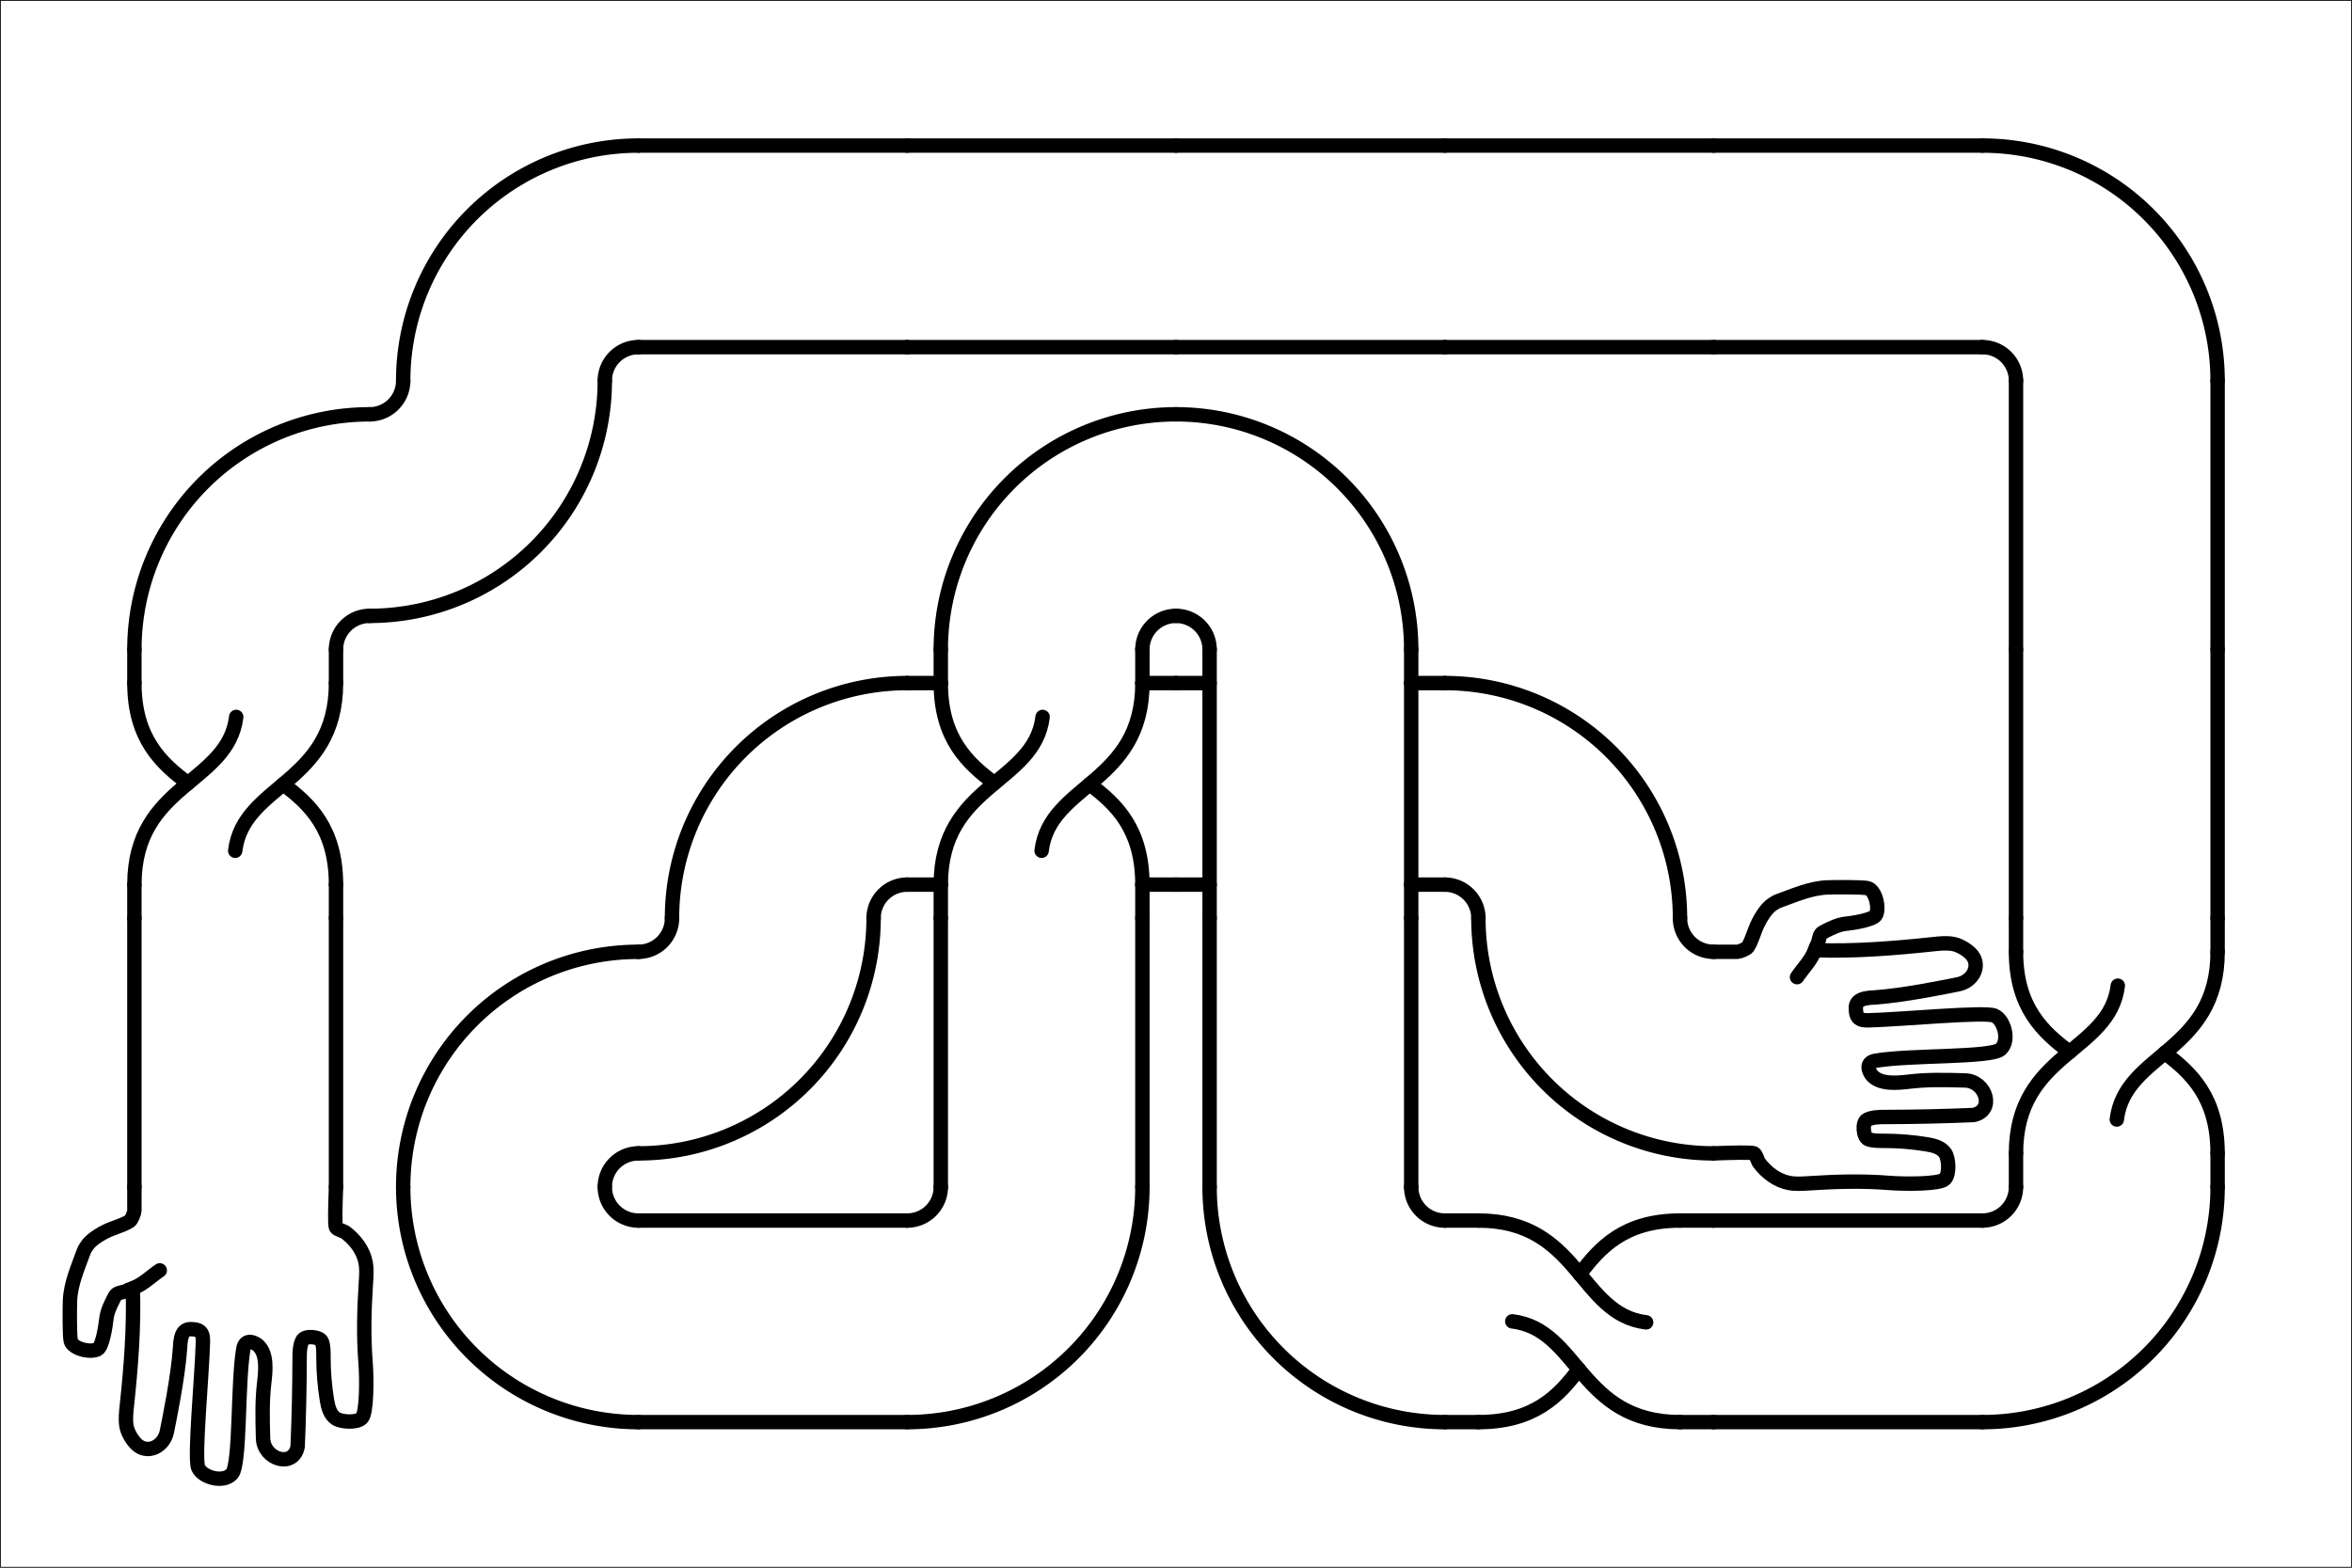 <?xml version="1.0"?>
<!DOCTYPE svg PUBLIC '-//W3C//DTD SVG 1.0//EN'
          'http://www.w3.org/TR/2001/REC-SVG-20010904/DTD/svg10.dtd'>
<svg xmlns:xlink="http://www.w3.org/1999/xlink" style="fill-opacity:1; color-rendering:auto; color-interpolation:auto; text-rendering:auto; stroke:black; stroke-linecap:square; stroke-miterlimit:10; shape-rendering:auto; stroke-opacity:1; fill:black; stroke-dasharray:none; font-weight:normal; stroke-width:1; font-family:'Dialog'; font-style:normal; stroke-linejoin:miter; font-size:12px; stroke-dashoffset:0; image-rendering:auto;" width="2940" height="1960" xmlns="http://www.w3.org/2000/svg"
><rect width="100%" height="100%" fill="#808080" stroke="none"/><!--Generated by the Batik Graphics2D SVG Generator--><defs id="genericDefs"
  /><g
  ><g style="fill:white; stroke-linecap:round; stroke:white;" transform="scale(2,2)"
    ><rect x="0" width="1470" height="980" y="0" style="stroke:none;"
    /></g
    ><g style="stroke-linecap:round;" transform="scale(2,2)"
    ><rect x="0" width="1470" height="980" y="0" style="fill:none;"
      /><path d="M0 100 C0 92.15 0 96.07 0 88.21 C0 87.3 -1.35 83.71 -2.35 83.04 C-4.29 81.75 -7.69 80.57 -11.2 79.25 C-15.2 77.75 -20.56 74.64 -23.02 71.56 C-23.46 71.01 -24.77 68.97 -24.98 68.39 C-28.06 59.98 -31.62 51.93 -31.94 43.69 C-32.1 39.64 -32.17 26.23 -31.57 23.62 C-30.71 19.91 -22.34 17.63 -18.39 19.42 C-15.72 20.63 -14.23 31.59 -13.91 34.5 C-13.51 38.18 -11.81 41.58 -10.14 44.88 C-9.79 45.56 -9.43 46.27 -8.83 46.75 C-8.29 47.18 -7.62 47.38 -6.95 47.55 C-1.91 48.78 -5.48 48.13 -0.59 49.88 C4.39 51.66 8.19 55.68 12.58 58.62" style="fill:none; stroke-width:7.145;" transform="translate(1155,658) rotate(90) translate(0,21) scale(1.26,1.26) translate(-50,-50)"
      /><path d="M-0.8 49.28 C-0.11 30.73 -1.75 10.14 -3.72 -8.32 C-4.09 -11.83 -4.52 -15.39 -3.89 -18.86 C-3.26 -22.33 -0.12 -27.49 3.02 -29.1 C8.39 -31.87 14.81 -27.91 16.12 -21.34 C17.43 -14.77 21.66 5.68 22.64 20.16 C22.89 28.23 25.21 29.78 28.98 29.42 C30.2 29.3 31.5 29.16 32.46 28.39 C33.95 27.19 34.04 24.98 33.99 23.06 C33.57 6.77 29.6 -34.34 31.64 -39.24 C33.68 -44.14 44.19 -47.12 48.4 -42.29 C52.61 -37.46 51.11 2.47 54.03 19.64 C54.99 25.31 60.05 22.66 61.54 21.22 C65.85 17.04 65.12 9.09 64.42 3.13 C63.35 -6.09 63.52 -14.06 63.81 -24.67 C64.09 -35.28 78.91 -39.68 80.97 -28.84 C81.59 -14.69 81.92 0.47 81.95 14.64 C81.96 17.74 81.97 20.96 83.26 23.78 C84.55 26.6 92.16 25.73 93 23.22 C93.85 20.71 93.78 18.01 93.78 15.36 C93.79 8.33 94.36 1.29 95.49 -5.65 C96.06 -9.15 97.02 -13.01 100 -14.93 C102.62 -16.61 110.23 -17.21 112.78 -14.68 C115.33 -12.15 115.29 5.13 114.65 13.06 C113.6 26.21 113.98 39.44 114.84 52.6 C115.05 55.85 115.29 59.13 114.72 62.33 C113.63 68.43 109.61 73.73 104.66 77.46 C103.7 78.18 100.57 78.89 100 79.94 C99.38 81.1 99.65 90.76 100 100.01" style="fill:none; stroke-width:7.145;" transform="translate(1155,658) rotate(90) translate(0,21) scale(1.26,1.26) translate(-50,-50)"
    /></g
    ><g style="stroke-linecap:round; stroke-width:9.003;" transform="matrix(2,0,0,2,126,140) translate(840,504)"
    ><path style="fill:none;" d="M168 147 A147 147 0 0 1 21 0"
      /><path style="fill:none;" d="M168 21 A21 21 0 0 1 147 0"
    /></g
    ><g style="stroke-linecap:round; stroke-width:9.003;" transform="matrix(2,0,0,2,126,140) translate(840,336)"
    ><path style="fill:none;" d="M-0 21 A147 147 0 0 1 147 168"
      /><path style="fill:none;" d="M-0 147 A21 21 0 0 1 21 168"
    /></g
    ><g style="stroke-linecap:round; stroke-width:9.003;" transform="matrix(2,0,0,2,126,140) translate(672,336)"
    ><line y2="21" style="fill:none;" x1="0" x2="21" y1="21"
      /><line y2="21" style="fill:none;" x1="147" x2="168" y1="21"
      /><line y2="147" style="fill:none;" x1="0" x2="21" y1="147"
      /><line y2="147" style="fill:none;" x1="147" x2="168" y1="147"
    /></g
    ><g style="stroke-linecap:round; stroke-width:9.003;" transform="matrix(2,0,0,2,126,140) translate(504,336)"
    ><line y2="21" style="fill:none;" x1="0" x2="21" y1="21"
      /><line y2="21" style="fill:none;" x1="147" x2="168" y1="21"
      /><line y2="147" style="fill:none;" x1="0" x2="21" y1="147"
      /><line y2="147" style="fill:none;" x1="147" x2="168" y1="147"
    /></g
    ><g style="stroke-linecap:round; stroke-width:9.003;" transform="matrix(2,0,0,2,126,140) translate(336,336)"
    ><path style="fill:none;" d="M21 168 A147 147 0 0 1 168 21"
      /><path style="fill:none;" d="M147 168 A21 21 0 0 1 168 147"
    /></g
    ><g style="stroke-linecap:round; stroke-width:9.003;" transform="matrix(2,0,0,2,126,140) translate(336,504)"
    ><path style="fill:none;" d="M147 0 A147 147 0 0 1 0 147"
      /><path style="fill:none;" d="M21 0 A21 21 0 0 1 0 21"
    /></g
    ><g style="stroke-linecap:round; stroke-width:9.003;" transform="matrix(2,0,0,2,126,140) translate(168,504)"
    ><path style="fill:none;" d="M21 168 A147 147 0 0 1 168 21"
      /><path style="fill:none;" d="M147 168 A21 21 0 0 1 168 147"
    /></g
    ><g style="stroke-linecap:round; stroke-width:9.003;" transform="matrix(2,0,0,2,126,140) translate(168,672)"
    ><path style="fill:none;" d="M168 147 A147 147 0 0 1 21 0"
      /><path style="fill:none;" d="M168 21 A21 21 0 0 1 147 0"
    /></g
    ><g style="stroke-linecap:round; stroke-width:9.003;" transform="matrix(2,0,0,2,126,140) translate(336,672)"
    ><line y2="21" style="fill:none;" x1="0" x2="168" y1="21"
      /><line y2="147" style="fill:none;" x1="0" x2="168" y1="147"
    /></g
    ><g style="stroke-linecap:round; stroke-width:9.003;" transform="matrix(2,0,0,2,126,140) translate(504,672)"
    ><path style="fill:none;" d="M147 0 A147 147 0 0 1 0 147"
      /><path style="fill:none;" d="M21 0 A21 21 0 0 1 0 21"
    /></g
    ><g style="stroke-linecap:round; stroke-width:9.003;" transform="matrix(2,0,0,2,126,140) translate(504,504)"
    ><line y2="168" style="fill:none;" x1="21" x2="21" y1="0"
      /><line y2="168" style="fill:none;" x1="147" x2="147" y1="0"
    /></g
    ><g style="stroke-linecap:round; stroke-width:9.003;" transform="matrix(2,0,0,2,126,140) translate(504,336)"
    ><line y2="21" style="fill:none;" x1="21" x2="21" y1="0"
      /><line y2="21" style="fill:none;" x1="147" x2="147" y1="0"
      /><line y2="168" style="fill:none;" x1="21" x2="21" y1="147"
      /><line y2="168" style="fill:none;" x1="147" x2="147" y1="147"
      /><path d="M50 83.2 C54 50 100 50 100 0" style="fill:none; stroke-width:7.145;" transform="translate(84,84) scale(1.26,1.26) translate(-50,-50)"
      /><path d="M73.8 50.2 C86.9 60 100 72.3 100 100" style="fill:none; stroke-width:7.145;" transform="translate(84,84) scale(1.26,1.26) translate(-50,-50)"
      /><path d="M50.5 16.8 C46.5 50 0 50 0 100" style="fill:none; stroke-width:7.145;" transform="translate(84,84) scale(1.26,1.26) translate(-50,-50)"
      /><path d="M26.6 49.7 C13.5 39.9 0 27.7 0 0" style="fill:none; stroke-width:7.145;" transform="translate(84,84) scale(1.26,1.26) translate(-50,-50)"
    /></g
    ><g style="stroke-linecap:round; stroke-width:9.003;" transform="matrix(2,0,0,2,126,140) translate(504,168)"
    ><path style="fill:none;" d="M21 168 A147 147 0 0 1 168 21"
      /><path style="fill:none;" d="M147 168 A21 21 0 0 1 168 147"
    /></g
    ><g style="stroke-linecap:round; stroke-width:9.003;" transform="matrix(2,0,0,2,126,140) translate(672,168)"
    ><path style="fill:none;" d="M-0 21 A147 147 0 0 1 147 168"
      /><path style="fill:none;" d="M-0 147 A21 21 0 0 1 21 168"
    /></g
    ><g style="stroke-linecap:round; stroke-width:9.003;" transform="matrix(2,0,0,2,126,140) translate(672,336)"
    ><line y2="168" style="fill:none;" x1="21" x2="21" y1="0"
      /><line y2="168" style="fill:none;" x1="147" x2="147" y1="0"
    /></g
    ><g style="stroke-linecap:round; stroke-width:9.003;" transform="matrix(2,0,0,2,126,140) translate(672,504)"
    ><line y2="168" style="fill:none;" x1="21" x2="21" y1="0"
      /><line y2="168" style="fill:none;" x1="147" x2="147" y1="0"
    /></g
    ><g style="stroke-linecap:round; stroke-width:9.003;" transform="matrix(2,0,0,2,126,140) translate(672,672)"
    ><path style="fill:none;" d="M168 147 A147 147 0 0 1 21 0"
      /><path style="fill:none;" d="M168 21 A21 21 0 0 1 147 0"
    /></g
    ><g style="stroke-linecap:round; stroke-width:9.003;" transform="matrix(2,0,0,2,126,140) translate(840,672)"
    ><line y2="21" style="fill:none;" x1="0" x2="21" y1="21"
      /><line y2="147" style="fill:none;" x1="0" x2="21" y1="147"
      /><line y2="21" style="fill:none;" x1="147" x2="168" y1="21"
      /><line y2="147" style="fill:none;" x1="147" x2="168" y1="147"
      /><path d="M50 83.2 C54 50 100 50 100 0" style="fill:none; stroke-width:7.145;" transform="translate(84,84) scale(1.26,1.26) rotate(90) translate(-50,-50)"
      /><path d="M73.8 50.2 C86.9 60 100 72.3 100 100" style="fill:none; stroke-width:7.145;" transform="translate(84,84) scale(1.26,1.26) rotate(90) translate(-50,-50)"
      /><path d="M50.5 16.8 C46.5 50 0 50 0 100" style="fill:none; stroke-width:7.145;" transform="translate(84,84) scale(1.26,1.26) rotate(90) translate(-50,-50)"
      /><path d="M26.6 49.7 C13.5 39.9 0 27.7 0 0" style="fill:none; stroke-width:7.145;" transform="translate(84,84) scale(1.26,1.26) rotate(90) translate(-50,-50)"
    /></g
    ><g style="stroke-linecap:round; stroke-width:9.003;" transform="matrix(2,0,0,2,126,140) translate(1008,672)"
    ><line y2="21" style="fill:none;" x1="0" x2="168" y1="21"
      /><line y2="147" style="fill:none;" x1="0" x2="168" y1="147"
    /></g
    ><g style="stroke-linecap:round; stroke-width:9.003;" transform="matrix(2,0,0,2,126,140) translate(1176,672)"
    ><path style="fill:none;" d="M147 0 A147 147 0 0 1 0 147"
      /><path style="fill:none;" d="M21 0 A21 21 0 0 1 0 21"
    /></g
    ><g style="stroke-linecap:round; stroke-width:9.003;" transform="matrix(2,0,0,2,126,140) translate(1176,504)"
    ><line y2="21" style="fill:none;" x1="21" x2="21" y1="0"
      /><line y2="21" style="fill:none;" x1="147" x2="147" y1="0"
      /><line y2="168" style="fill:none;" x1="21" x2="21" y1="147"
      /><line y2="168" style="fill:none;" x1="147" x2="147" y1="147"
      /><path d="M50 83.2 C54 50 100 50 100 0" style="fill:none; stroke-width:7.145;" transform="translate(84,84) scale(1.26,1.26) translate(-50,-50)"
      /><path d="M73.8 50.2 C86.9 60 100 72.3 100 100" style="fill:none; stroke-width:7.145;" transform="translate(84,84) scale(1.26,1.26) translate(-50,-50)"
      /><path d="M50.5 16.8 C46.5 50 0 50 0 100" style="fill:none; stroke-width:7.145;" transform="translate(84,84) scale(1.26,1.26) translate(-50,-50)"
      /><path d="M26.6 49.7 C13.5 39.9 0 27.7 0 0" style="fill:none; stroke-width:7.145;" transform="translate(84,84) scale(1.26,1.26) translate(-50,-50)"
    /></g
    ><g style="stroke-linecap:round; stroke-width:9.003;" transform="matrix(2,0,0,2,126,140) translate(1176,336)"
    ><line y2="168" style="fill:none;" x1="21" x2="21" y1="0"
      /><line y2="168" style="fill:none;" x1="147" x2="147" y1="0"
    /></g
    ><g style="stroke-linecap:round; stroke-width:9.003;" transform="matrix(2,0,0,2,126,140) translate(1176,168)"
    ><line y2="168" style="fill:none;" x1="21" x2="21" y1="0"
      /><line y2="168" style="fill:none;" x1="147" x2="147" y1="0"
    /></g
    ><g style="stroke-linecap:round; stroke-width:9.003;" transform="matrix(2,0,0,2,126,140) translate(1176,0)"
    ><path style="fill:none;" d="M-0 21 A147 147 0 0 1 147 168"
      /><path style="fill:none;" d="M-0 147 A21 21 0 0 1 21 168"
    /></g
    ><g style="stroke-linecap:round; stroke-width:9.003;" transform="matrix(2,0,0,2,126,140) translate(1008,0)"
    ><line y2="21" style="fill:none;" x1="0" x2="168" y1="21"
      /><line y2="147" style="fill:none;" x1="0" x2="168" y1="147"
    /></g
    ><g style="stroke-linecap:round; stroke-width:9.003;" transform="matrix(2,0,0,2,126,140) translate(840,0)"
    ><line y2="21" style="fill:none;" x1="0" x2="168" y1="21"
      /><line y2="147" style="fill:none;" x1="0" x2="168" y1="147"
    /></g
    ><g style="stroke-linecap:round; stroke-width:9.003;" transform="matrix(2,0,0,2,126,140) translate(672,0)"
    ><line y2="21" style="fill:none;" x1="0" x2="168" y1="21"
      /><line y2="147" style="fill:none;" x1="0" x2="168" y1="147"
    /></g
    ><g style="stroke-linecap:round; stroke-width:9.003;" transform="matrix(2,0,0,2,126,140) translate(504,0)"
    ><line y2="21" style="fill:none;" x1="0" x2="168" y1="21"
      /><line y2="147" style="fill:none;" x1="0" x2="168" y1="147"
    /></g
    ><g style="stroke-linecap:round; stroke-width:9.003;" transform="matrix(2,0,0,2,126,140) translate(336,0)"
    ><line y2="21" style="fill:none;" x1="0" x2="168" y1="21"
      /><line y2="147" style="fill:none;" x1="0" x2="168" y1="147"
    /></g
    ><g style="stroke-linecap:round; stroke-width:9.003;" transform="matrix(2,0,0,2,126,140) translate(168,0)"
    ><path style="fill:none;" d="M21 168 A147 147 0 0 1 168 21"
      /><path style="fill:none;" d="M147 168 A21 21 0 0 1 168 147"
    /></g
    ><g style="stroke-linecap:round; stroke-width:9.003;" transform="matrix(2,0,0,2,126,140) translate(168,168)"
    ><path style="fill:none;" d="M147 0 A147 147 0 0 1 0 147"
      /><path style="fill:none;" d="M21 0 A21 21 0 0 1 0 21"
    /></g
    ><g style="stroke-linecap:round; stroke-width:9.003;" transform="matrix(2,0,0,2,126,140) translate(0,168)"
    ><path style="fill:none;" d="M21 168 A147 147 0 0 1 168 21"
      /><path style="fill:none;" d="M147 168 A21 21 0 0 1 168 147"
    /></g
    ><g style="stroke-linecap:round; stroke-width:9.003;" transform="matrix(2,0,0,2,126,140) translate(0,336)"
    ><line y2="21" style="fill:none;" x1="21" x2="21" y1="0"
      /><line y2="21" style="fill:none;" x1="147" x2="147" y1="0"
      /><line y2="168" style="fill:none;" x1="21" x2="21" y1="147"
      /><line y2="168" style="fill:none;" x1="147" x2="147" y1="147"
      /><path d="M50 83.2 C54 50 100 50 100 0" style="fill:none; stroke-width:7.145;" transform="translate(84,84) scale(1.26,1.26) translate(-50,-50)"
      /><path d="M73.8 50.2 C86.9 60 100 72.3 100 100" style="fill:none; stroke-width:7.145;" transform="translate(84,84) scale(1.26,1.26) translate(-50,-50)"
      /><path d="M50.5 16.8 C46.5 50 0 50 0 100" style="fill:none; stroke-width:7.145;" transform="translate(84,84) scale(1.26,1.26) translate(-50,-50)"
      /><path d="M26.6 49.7 C13.5 39.9 0 27.7 0 0" style="fill:none; stroke-width:7.145;" transform="translate(84,84) scale(1.26,1.26) translate(-50,-50)"
    /></g
    ><g style="stroke-linecap:round; stroke-width:9.003;" transform="matrix(2,0,0,2,126,140) translate(0,504)"
    ><line y2="168" style="fill:none;" x1="21" x2="21" y1="0"
      /><line y2="168" style="fill:none;" x1="147" x2="147" y1="0"
    /></g
    ><g style="stroke-linecap:round; stroke-width:7.145;" transform="matrix(2,0,0,2,126,140) translate(84,756) rotate(180) translate(0,21) scale(-1.26,1.26) translate(-50,-50)"
    ><path style="fill:none;" d="M0 100 C0 92.15 0 96.07 0 88.21 C0 87.3 -1.35 83.71 -2.35 83.04 C-4.29 81.75 -7.69 80.57 -11.2 79.25 C-15.2 77.75 -20.56 74.64 -23.02 71.56 C-23.46 71.01 -24.77 68.97 -24.98 68.39 C-28.06 59.98 -31.62 51.93 -31.94 43.69 C-32.1 39.64 -32.17 26.23 -31.57 23.62 C-30.71 19.91 -22.34 17.63 -18.39 19.42 C-15.72 20.63 -14.23 31.59 -13.91 34.5 C-13.51 38.18 -11.81 41.58 -10.14 44.88 C-9.79 45.56 -9.43 46.27 -8.83 46.75 C-8.29 47.18 -7.62 47.38 -6.95 47.55 C-1.91 48.78 -5.48 48.13 -0.59 49.88 C4.39 51.66 8.19 55.68 12.58 58.62"
      /><path style="fill:none;" d="M-0.8 49.28 C-0.11 30.73 -1.75 10.14 -3.72 -8.32 C-4.09 -11.83 -4.52 -15.39 -3.89 -18.86 C-3.26 -22.33 -0.12 -27.49 3.02 -29.1 C8.39 -31.87 14.81 -27.91 16.12 -21.34 C17.43 -14.77 21.66 5.68 22.64 20.16 C22.89 28.23 25.21 29.78 28.98 29.42 C30.2 29.3 31.5 29.16 32.46 28.39 C33.95 27.19 34.04 24.98 33.99 23.06 C33.57 6.77 29.6 -34.34 31.64 -39.24 C33.68 -44.14 44.19 -47.12 48.4 -42.29 C52.61 -37.46 51.11 2.47 54.03 19.64 C54.99 25.31 60.05 22.66 61.54 21.22 C65.85 17.04 65.12 9.09 64.42 3.13 C63.35 -6.09 63.52 -14.06 63.81 -24.67 C64.09 -35.28 78.91 -39.68 80.97 -28.84 C81.59 -14.69 81.92 0.47 81.95 14.64 C81.96 17.74 81.97 20.96 83.26 23.78 C84.55 26.6 92.16 25.73 93 23.22 C93.85 20.71 93.78 18.01 93.78 15.36 C93.79 8.33 94.36 1.29 95.49 -5.65 C96.06 -9.15 97.02 -13.01 100 -14.93 C102.62 -16.61 110.23 -17.21 112.78 -14.68 C115.33 -12.15 115.29 5.13 114.65 13.06 C113.6 26.21 113.98 39.44 114.84 52.6 C115.05 55.85 115.29 59.13 114.72 62.33 C113.63 68.43 109.61 73.73 104.66 77.46 C103.7 78.18 100.57 78.89 100 79.94 C99.38 81.1 99.65 90.76 100 100.01"
    /></g
  ></g
></svg
>
